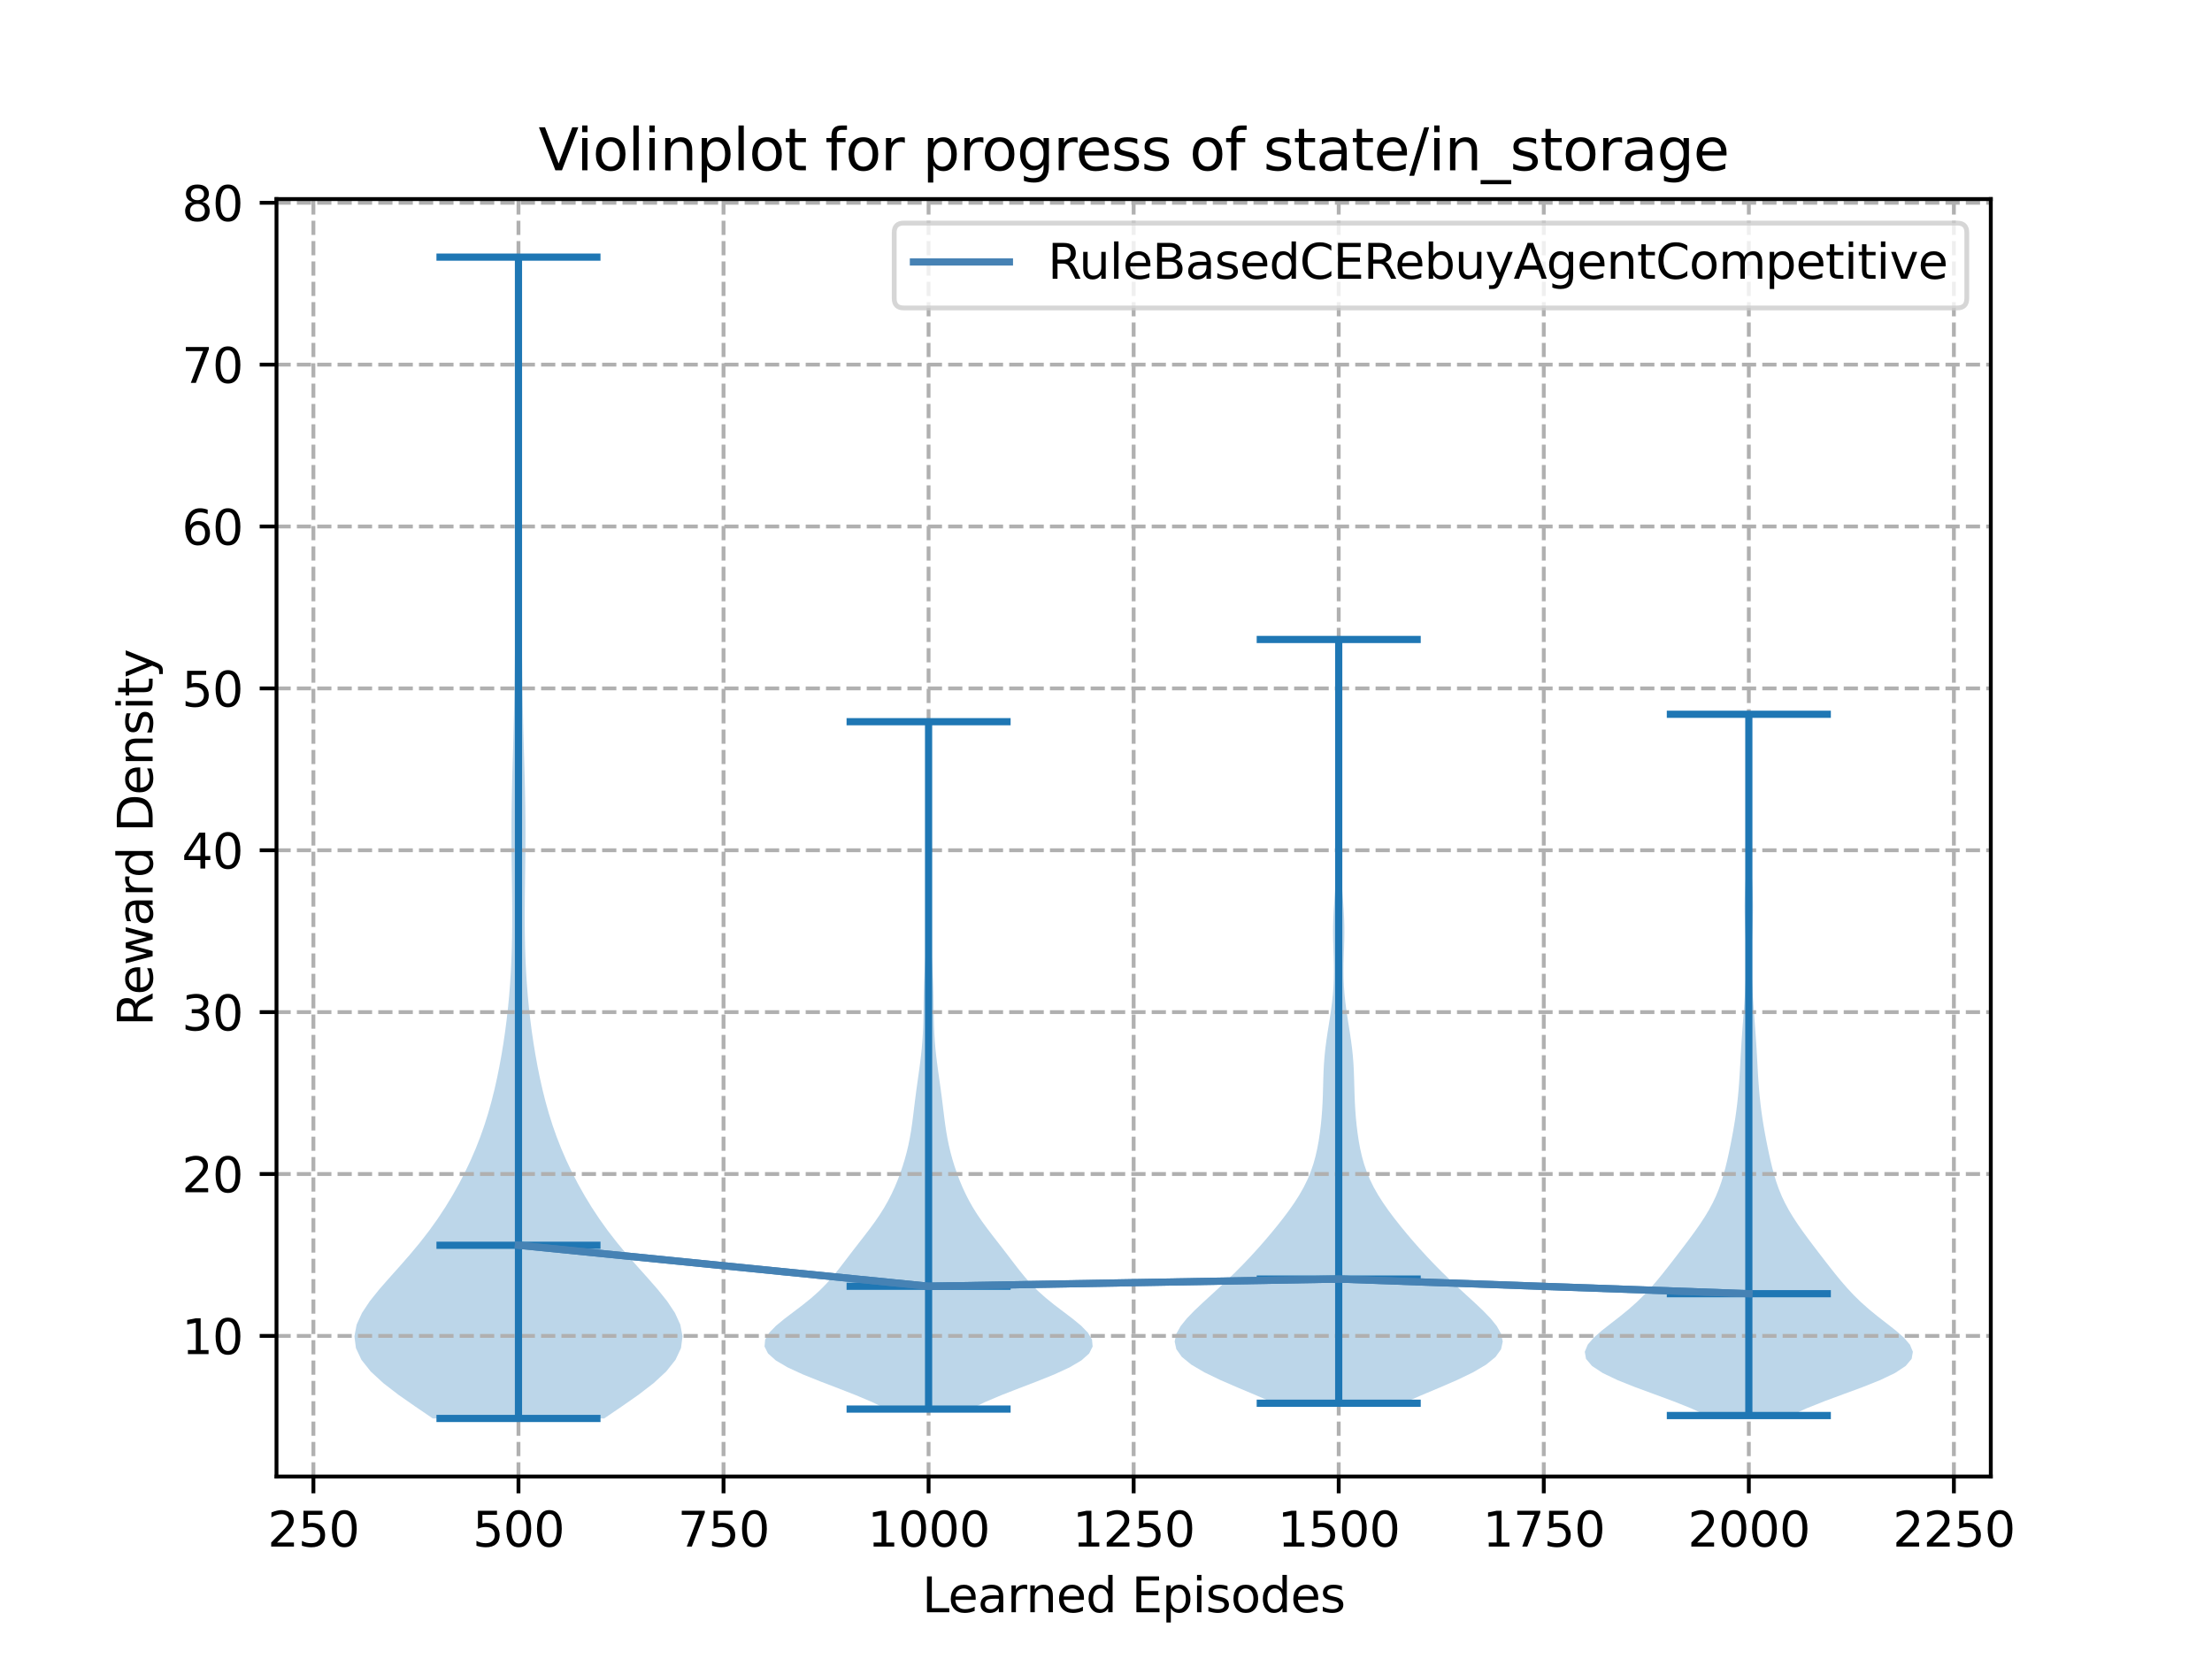 <?xml version="1.0" encoding="utf-8" standalone="no"?>
<!DOCTYPE svg PUBLIC "-//W3C//DTD SVG 1.1//EN"
  "http://www.w3.org/Graphics/SVG/1.1/DTD/svg11.dtd">
<svg xmlns:xlink="http://www.w3.org/1999/xlink" width="460.8pt" height="345.6pt" viewBox="0 0 460.8 345.6" xmlns="http://www.w3.org/2000/svg" version="1.1">
 <defs>
  <style type="text/css">*{stroke-linejoin: round; stroke-linecap: butt}</style>
 </defs>
 <g id="figure_1">
  <g id="patch_1">
   <path d="M 0 345.6 
L 460.8 345.6 
L 460.8 0 
L 0 0 
z
" style="fill: #ffffff"/>
  </g>
  <g id="axes_1">
   <g id="patch_2">
    <path d="M 57.6 307.584 
L 414.72 307.584 
L 414.72 41.472 
L 57.6 41.472 
z
" style="fill: #ffffff"/>
   </g>
   <g id="PolyCollection_1">
    <path d="M 125.857 295.488 
L 90.157 295.488 
L 86.564 293.044 
L 83.063 290.601 
L 79.882 288.157 
L 77.234 285.713 
L 75.288 283.27 
L 74.146 280.826 
L 73.833 278.383 
L 74.294 275.939 
L 75.414 273.495 
L 77.038 271.052 
L 78.999 268.608 
L 81.139 266.164 
L 83.325 263.721 
L 85.463 261.277 
L 87.493 258.833 
L 89.387 256.39 
L 91.137 253.946 
L 92.751 251.503 
L 94.239 249.059 
L 95.611 246.615 
L 96.874 244.172 
L 98.033 241.728 
L 99.091 239.284 
L 100.048 236.841 
L 100.908 234.397 
L 101.679 231.953 
L 102.367 229.51 
L 102.982 227.066 
L 103.533 224.623 
L 104.028 222.179 
L 104.474 219.735 
L 104.875 217.292 
L 105.232 214.848 
L 105.548 212.404 
L 105.822 209.961 
L 106.056 207.517 
L 106.251 205.073 
L 106.407 202.63 
L 106.527 200.186 
L 106.612 197.743 
L 106.667 195.299 
L 106.694 192.855 
L 106.699 190.412 
L 106.686 187.968 
L 106.66 185.524 
L 106.629 183.081 
L 106.597 180.637 
L 106.569 178.193 
L 106.551 175.75 
L 106.545 173.306 
L 106.554 170.863 
L 106.579 168.419 
L 106.619 165.975 
L 106.671 163.532 
L 106.734 161.088 
L 106.804 158.644 
L 106.875 156.201 
L 106.945 153.757 
L 107.01 151.313 
L 107.068 148.87 
L 107.118 146.426 
L 107.162 143.983 
L 107.2 141.539 
L 107.235 139.095 
L 107.268 136.652 
L 107.301 134.208 
L 107.333 131.764 
L 107.363 129.321 
L 107.389 126.877 
L 107.409 124.433 
L 107.42 121.99 
L 107.421 119.546 
L 107.413 117.103 
L 107.399 114.659 
L 107.38 112.215 
L 107.361 109.772 
L 107.345 107.328 
L 107.335 104.884 
L 107.331 102.441 
L 107.336 99.997 
L 107.348 97.553 
L 107.365 95.11 
L 107.388 92.666 
L 107.412 90.223 
L 107.437 87.779 
L 107.46 85.335 
L 107.478 82.892 
L 107.488 80.448 
L 107.488 78.004 
L 107.477 75.561 
L 107.455 73.117 
L 107.424 70.673 
L 107.387 68.23 
L 107.35 65.786 
L 107.319 63.343 
L 107.302 60.899 
L 107.301 58.455 
L 107.322 56.012 
L 107.362 53.568 
L 108.652 53.568 
L 108.652 53.568 
L 108.692 56.012 
L 108.712 58.455 
L 108.712 60.899 
L 108.694 63.343 
L 108.664 65.786 
L 108.627 68.23 
L 108.59 70.673 
L 108.559 73.117 
L 108.536 75.561 
L 108.525 78.004 
L 108.526 80.448 
L 108.536 82.892 
L 108.554 85.335 
L 108.576 87.779 
L 108.601 90.223 
L 108.626 92.666 
L 108.648 95.11 
L 108.666 97.553 
L 108.678 99.997 
L 108.682 102.441 
L 108.679 104.884 
L 108.669 107.328 
L 108.653 109.772 
L 108.634 112.215 
L 108.615 114.659 
L 108.6 117.103 
L 108.593 119.546 
L 108.594 121.99 
L 108.605 124.433 
L 108.624 126.877 
L 108.651 129.321 
L 108.681 131.764 
L 108.713 134.208 
L 108.746 136.652 
L 108.779 139.095 
L 108.814 141.539 
L 108.852 143.983 
L 108.895 146.426 
L 108.946 148.87 
L 109.004 151.313 
L 109.069 153.757 
L 109.139 156.201 
L 109.21 158.644 
L 109.279 161.088 
L 109.342 163.532 
L 109.395 165.975 
L 109.435 168.419 
L 109.46 170.863 
L 109.469 173.306 
L 109.463 175.75 
L 109.445 178.193 
L 109.417 180.637 
L 109.385 183.081 
L 109.353 185.524 
L 109.328 187.968 
L 109.315 190.412 
L 109.319 192.855 
L 109.347 195.299 
L 109.402 197.743 
L 109.487 200.186 
L 109.607 202.63 
L 109.763 205.073 
L 109.957 207.517 
L 110.191 209.961 
L 110.466 212.404 
L 110.782 214.848 
L 111.139 217.292 
L 111.54 219.735 
L 111.985 222.179 
L 112.481 224.623 
L 113.032 227.066 
L 113.647 229.51 
L 114.335 231.953 
L 115.105 234.397 
L 115.966 236.841 
L 116.923 239.284 
L 117.98 241.728 
L 119.14 244.172 
L 120.403 246.615 
L 121.775 249.059 
L 123.263 251.503 
L 124.876 253.946 
L 126.627 256.39 
L 128.521 258.833 
L 130.551 261.277 
L 132.689 263.721 
L 134.875 266.164 
L 137.015 268.608 
L 138.976 271.052 
L 140.6 273.495 
L 141.72 275.939 
L 142.181 278.383 
L 141.867 280.826 
L 140.726 283.27 
L 138.78 285.713 
L 136.132 288.157 
L 132.951 290.601 
L 129.45 293.044 
L 125.857 295.488 
z
" clip-path="url(#p79529fce8e)" style="fill: #1f77b4; fill-opacity: 0.3"/>
   </g>
   <g id="PolyCollection_2">
    <path d="M 202.2 293.532 
L 184.685 293.532 
L 181.706 292.086 
L 178.288 290.64 
L 174.583 289.193 
L 170.806 287.747 
L 167.216 286.301 
L 164.078 284.854 
L 161.619 283.408 
L 159.996 281.962 
L 159.268 280.516 
L 159.395 279.069 
L 160.252 277.623 
L 161.659 276.177 
L 163.412 274.73 
L 165.32 273.284 
L 167.224 271.838 
L 169.015 270.392 
L 170.637 268.945 
L 172.078 267.499 
L 173.365 266.053 
L 174.543 264.606 
L 175.663 263.16 
L 176.766 261.714 
L 177.876 260.267 
L 178.999 258.821 
L 180.123 257.375 
L 181.226 255.929 
L 182.283 254.482 
L 183.273 253.036 
L 184.181 251.59 
L 185.004 250.143 
L 185.745 248.697 
L 186.41 247.251 
L 187.011 245.805 
L 187.554 244.358 
L 188.047 242.912 
L 188.489 241.466 
L 188.883 240.019 
L 189.226 238.573 
L 189.521 237.127 
L 189.772 235.681 
L 189.988 234.234 
L 190.179 232.788 
L 190.357 231.342 
L 190.533 229.895 
L 190.715 228.449 
L 190.906 227.003 
L 191.106 225.557 
L 191.311 224.11 
L 191.512 222.664 
L 191.703 221.218 
L 191.876 219.771 
L 192.025 218.325 
L 192.146 216.879 
L 192.238 215.433 
L 192.303 213.986 
L 192.346 212.54 
L 192.373 211.094 
L 192.391 209.647 
L 192.411 208.201 
L 192.439 206.755 
L 192.48 205.308 
L 192.537 203.862 
L 192.611 202.416 
L 192.697 200.97 
L 192.79 199.523 
L 192.881 198.077 
L 192.964 196.631 
L 193.032 195.184 
L 193.079 193.738 
L 193.104 192.292 
L 193.106 190.846 
L 193.089 189.399 
L 193.057 187.953 
L 193.019 186.507 
L 192.98 185.06 
L 192.946 183.614 
L 192.922 182.168 
L 192.908 180.722 
L 192.906 179.275 
L 192.916 177.829 
L 192.936 176.383 
L 192.965 174.936 
L 193.003 173.49 
L 193.048 172.044 
L 193.097 170.598 
L 193.145 169.151 
L 193.189 167.705 
L 193.221 166.259 
L 193.24 164.812 
L 193.241 163.366 
L 193.225 161.92 
L 193.194 160.474 
L 193.153 159.027 
L 193.109 157.581 
L 193.07 156.135 
L 193.041 154.688 
L 193.028 153.242 
L 193.035 151.796 
L 193.06 150.349 
L 193.825 150.349 
L 193.825 150.349 
L 193.85 151.796 
L 193.856 153.242 
L 193.844 154.688 
L 193.815 156.135 
L 193.775 157.581 
L 193.731 159.027 
L 193.691 160.474 
L 193.66 161.92 
L 193.644 163.366 
L 193.645 164.812 
L 193.663 166.259 
L 193.696 167.705 
L 193.739 169.151 
L 193.788 170.598 
L 193.836 172.044 
L 193.881 173.49 
L 193.919 174.936 
L 193.949 176.383 
L 193.969 177.829 
L 193.978 179.275 
L 193.976 180.722 
L 193.963 182.168 
L 193.938 183.614 
L 193.905 185.06 
L 193.866 186.507 
L 193.827 187.953 
L 193.796 189.399 
L 193.779 190.846 
L 193.781 192.292 
L 193.805 193.738 
L 193.852 195.184 
L 193.92 196.631 
L 194.003 198.077 
L 194.095 199.523 
L 194.188 200.97 
L 194.274 202.416 
L 194.347 203.862 
L 194.405 205.308 
L 194.446 206.755 
L 194.474 208.201 
L 194.493 209.647 
L 194.512 211.094 
L 194.539 212.54 
L 194.581 213.986 
L 194.646 215.433 
L 194.738 216.879 
L 194.859 218.325 
L 195.008 219.771 
L 195.181 221.218 
L 195.372 222.664 
L 195.574 224.11 
L 195.778 225.557 
L 195.978 227.003 
L 196.17 228.449 
L 196.352 229.895 
L 196.528 231.342 
L 196.706 232.788 
L 196.897 234.234 
L 197.113 235.681 
L 197.364 237.127 
L 197.659 238.573 
L 198.002 240.019 
L 198.395 241.466 
L 198.838 242.912 
L 199.33 244.358 
L 199.874 245.805 
L 200.474 247.251 
L 201.14 248.697 
L 201.88 250.143 
L 202.703 251.59 
L 203.612 253.036 
L 204.602 254.482 
L 205.659 255.929 
L 206.761 257.375 
L 207.885 258.821 
L 209.008 260.267 
L 210.119 261.714 
L 211.222 263.16 
L 212.341 264.606 
L 213.52 266.053 
L 214.807 267.499 
L 216.248 268.945 
L 217.869 270.392 
L 219.66 271.838 
L 221.564 273.284 
L 223.472 274.73 
L 225.225 276.177 
L 226.632 277.623 
L 227.489 279.069 
L 227.616 280.516 
L 226.888 281.962 
L 225.265 283.408 
L 222.807 284.854 
L 219.668 286.301 
L 216.079 287.747 
L 212.302 289.193 
L 208.596 290.64 
L 205.179 292.086 
L 202.2 293.532 
z
" clip-path="url(#p79529fce8e)" style="fill: #1f77b4; fill-opacity: 0.3"/>
   </g>
   <g id="PolyCollection_3">
    <path d="M 292.302 292.318 
L 265.453 292.318 
L 261.777 290.711 
L 257.954 289.104 
L 254.241 287.497 
L 250.906 285.89 
L 248.174 284.283 
L 246.203 282.676 
L 245.055 281.069 
L 244.704 279.462 
L 245.049 277.855 
L 245.948 276.248 
L 247.247 274.64 
L 248.802 273.033 
L 250.499 271.426 
L 252.25 269.819 
L 253.999 268.212 
L 255.711 266.605 
L 257.367 264.998 
L 258.959 263.391 
L 260.486 261.784 
L 261.955 260.177 
L 263.37 258.57 
L 264.736 256.963 
L 266.056 255.356 
L 267.324 253.749 
L 268.527 252.142 
L 269.65 250.534 
L 270.675 248.927 
L 271.587 247.32 
L 272.376 245.713 
L 273.043 244.106 
L 273.594 242.499 
L 274.042 240.892 
L 274.406 239.285 
L 274.702 237.678 
L 274.944 236.071 
L 275.142 234.464 
L 275.301 232.857 
L 275.424 231.25 
L 275.514 229.643 
L 275.577 228.036 
L 275.623 226.429 
L 275.666 224.821 
L 275.722 223.214 
L 275.807 221.607 
L 275.931 220 
L 276.098 218.393 
L 276.305 216.786 
L 276.543 215.179 
L 276.797 213.572 
L 277.05 211.965 
L 277.287 210.358 
L 277.494 208.751 
L 277.662 207.144 
L 277.783 205.537 
L 277.855 203.93 
L 277.879 202.323 
L 277.863 200.716 
L 277.819 199.108 
L 277.765 197.501 
L 277.718 195.894 
L 277.696 194.287 
L 277.709 192.68 
L 277.761 191.073 
L 277.848 189.466 
L 277.958 187.859 
L 278.077 186.252 
L 278.188 184.645 
L 278.28 183.038 
L 278.346 181.431 
L 278.387 179.824 
L 278.407 178.217 
L 278.417 176.61 
L 278.424 175.002 
L 278.437 173.395 
L 278.46 171.788 
L 278.494 170.181 
L 278.536 168.574 
L 278.581 166.967 
L 278.623 165.36 
L 278.656 163.753 
L 278.677 162.146 
L 278.685 160.539 
L 278.679 158.932 
L 278.664 157.325 
L 278.641 155.718 
L 278.613 154.111 
L 278.583 152.504 
L 278.555 150.897 
L 278.531 149.289 
L 278.512 147.682 
L 278.502 146.075 
L 278.501 144.468 
L 278.509 142.861 
L 278.525 141.254 
L 278.546 139.647 
L 278.572 138.04 
L 278.6 136.433 
L 278.629 134.826 
L 278.658 133.219 
L 279.098 133.219 
L 279.098 133.219 
L 279.127 134.826 
L 279.156 136.433 
L 279.183 138.04 
L 279.209 139.647 
L 279.231 141.254 
L 279.247 142.861 
L 279.255 144.468 
L 279.253 146.075 
L 279.243 147.682 
L 279.225 149.289 
L 279.2 150.897 
L 279.172 152.504 
L 279.143 154.111 
L 279.115 155.718 
L 279.092 157.325 
L 279.076 158.932 
L 279.071 160.539 
L 279.079 162.146 
L 279.1 163.753 
L 279.133 165.36 
L 279.175 166.967 
L 279.219 168.574 
L 279.262 170.181 
L 279.296 171.788 
L 279.319 173.395 
L 279.332 175.002 
L 279.339 176.61 
L 279.348 178.217 
L 279.369 179.824 
L 279.41 181.431 
L 279.476 183.038 
L 279.568 184.645 
L 279.679 186.252 
L 279.797 187.859 
L 279.907 189.466 
L 279.994 191.073 
L 280.047 192.68 
L 280.06 194.287 
L 280.037 195.894 
L 279.991 197.501 
L 279.936 199.108 
L 279.893 200.716 
L 279.877 202.323 
L 279.901 203.93 
L 279.972 205.537 
L 280.093 207.144 
L 280.261 208.751 
L 280.468 210.358 
L 280.706 211.965 
L 280.959 213.572 
L 281.212 215.179 
L 281.45 216.786 
L 281.658 218.393 
L 281.825 220 
L 281.949 221.607 
L 282.033 223.214 
L 282.089 224.821 
L 282.132 226.429 
L 282.179 228.036 
L 282.242 229.643 
L 282.332 231.25 
L 282.455 232.857 
L 282.614 234.464 
L 282.811 236.071 
L 283.053 237.678 
L 283.349 239.285 
L 283.713 240.892 
L 284.162 242.499 
L 284.713 244.106 
L 285.379 245.713 
L 286.169 247.32 
L 287.081 248.927 
L 288.105 250.534 
L 289.228 252.142 
L 290.432 253.749 
L 291.699 255.356 
L 293.019 256.963 
L 294.386 258.57 
L 295.801 260.177 
L 297.269 261.784 
L 298.797 263.391 
L 300.389 264.998 
L 302.044 266.605 
L 303.756 268.212 
L 305.505 269.819 
L 307.257 271.426 
L 308.953 273.033 
L 310.509 274.64 
L 311.808 276.248 
L 312.707 277.855 
L 313.052 279.462 
L 312.7 281.069 
L 311.552 282.676 
L 309.581 284.283 
L 306.85 285.89 
L 303.514 287.497 
L 299.802 289.104 
L 295.978 290.711 
L 292.302 292.318 
z
" clip-path="url(#p79529fce8e)" style="fill: #1f77b4; fill-opacity: 0.3"/>
   </g>
   <g id="PolyCollection_4">
    <path d="M 373.077 294.881 
L 355.549 294.881 
L 352.345 293.405 
L 348.652 291.93 
L 344.664 290.454 
L 340.658 288.979 
L 336.957 287.503 
L 333.869 286.028 
L 331.639 284.552 
L 330.396 283.076 
L 330.139 281.601 
L 330.746 280.125 
L 332.012 278.65 
L 333.697 277.174 
L 335.577 275.698 
L 337.476 274.223 
L 339.283 272.747 
L 340.945 271.272 
L 342.455 269.796 
L 343.834 268.321 
L 345.112 266.845 
L 346.322 265.369 
L 347.491 263.894 
L 348.637 262.418 
L 349.771 260.943 
L 350.896 259.467 
L 352.004 257.991 
L 353.084 256.516 
L 354.118 255.04 
L 355.088 253.565 
L 355.977 252.089 
L 356.774 250.614 
L 357.474 249.138 
L 358.079 247.662 
L 358.598 246.187 
L 359.047 244.711 
L 359.442 243.236 
L 359.797 241.76 
L 360.125 240.284 
L 360.434 238.809 
L 360.726 237.333 
L 361.002 235.858 
L 361.258 234.382 
L 361.492 232.907 
L 361.701 231.431 
L 361.885 229.955 
L 362.044 228.48 
L 362.178 227.004 
L 362.291 225.529 
L 362.388 224.053 
L 362.473 222.577 
L 362.553 221.102 
L 362.635 219.626 
L 362.722 218.151 
L 362.817 216.675 
L 362.92 215.2 
L 363.028 213.724 
L 363.139 212.248 
L 363.248 210.773 
L 363.355 209.297 
L 363.455 207.822 
L 363.547 206.346 
L 363.628 204.87 
L 363.694 203.395 
L 363.739 201.919 
L 363.761 200.444 
L 363.756 198.968 
L 363.726 197.493 
L 363.675 196.017 
L 363.611 194.541 
L 363.544 193.066 
L 363.487 191.59 
L 363.45 190.115 
L 363.44 188.639 
L 363.461 187.163 
L 363.513 185.688 
L 363.591 184.212 
L 363.687 182.737 
L 363.792 181.261 
L 363.895 179.786 
L 363.988 178.31 
L 364.064 176.834 
L 364.12 175.359 
L 364.156 173.883 
L 364.172 172.408 
L 364.172 170.932 
L 364.161 169.456 
L 364.143 167.981 
L 364.122 166.505 
L 364.101 165.03 
L 364.083 163.554 
L 364.069 162.079 
L 364.058 160.603 
L 364.052 159.127 
L 364.048 157.652 
L 364.047 156.176 
L 364.05 154.701 
L 364.056 153.225 
L 364.067 151.749 
L 364.082 150.274 
L 364.102 148.798 
L 364.524 148.798 
L 364.524 148.798 
L 364.544 150.274 
L 364.559 151.749 
L 364.57 153.225 
L 364.576 154.701 
L 364.579 156.176 
L 364.578 157.652 
L 364.575 159.127 
L 364.568 160.603 
L 364.557 162.079 
L 364.543 163.554 
L 364.525 165.03 
L 364.504 166.505 
L 364.483 167.981 
L 364.465 169.456 
L 364.454 170.932 
L 364.454 172.408 
L 364.47 173.883 
L 364.506 175.359 
L 364.562 176.834 
L 364.638 178.31 
L 364.731 179.786 
L 364.834 181.261 
L 364.939 182.737 
L 365.035 184.212 
L 365.113 185.688 
L 365.165 187.163 
L 365.187 188.639 
L 365.177 190.115 
L 365.139 191.59 
L 365.082 193.066 
L 365.015 194.541 
L 364.951 196.017 
L 364.9 197.493 
L 364.87 198.968 
L 364.865 200.444 
L 364.887 201.919 
L 364.933 203.395 
L 364.998 204.87 
L 365.079 206.346 
L 365.171 207.822 
L 365.272 209.297 
L 365.378 210.773 
L 365.488 212.248 
L 365.598 213.724 
L 365.707 215.2 
L 365.809 216.675 
L 365.904 218.151 
L 365.991 219.626 
L 366.073 221.102 
L 366.153 222.577 
L 366.238 224.053 
L 366.335 225.529 
L 366.448 227.004 
L 366.583 228.48 
L 366.741 229.955 
L 366.925 231.431 
L 367.134 232.907 
L 367.368 234.382 
L 367.625 235.858 
L 367.9 237.333 
L 368.192 238.809 
L 368.501 240.284 
L 368.829 241.76 
L 369.184 243.236 
L 369.579 244.711 
L 370.028 246.187 
L 370.548 247.662 
L 371.153 249.138 
L 371.852 250.614 
L 372.649 252.089 
L 373.538 253.565 
L 374.508 255.04 
L 375.543 256.516 
L 376.622 257.991 
L 377.731 259.467 
L 378.855 260.943 
L 379.989 262.418 
L 381.136 263.894 
L 382.304 265.369 
L 383.514 266.845 
L 384.793 268.321 
L 386.171 269.796 
L 387.681 271.272 
L 389.343 272.747 
L 391.15 274.223 
L 393.049 275.698 
L 394.93 277.174 
L 396.615 278.65 
L 397.88 280.125 
L 398.487 281.601 
L 398.23 283.076 
L 396.987 284.552 
L 394.757 286.028 
L 391.67 287.503 
L 387.968 288.979 
L 383.962 290.454 
L 379.974 291.93 
L 376.281 293.405 
L 373.077 294.881 
z
" clip-path="url(#p79529fce8e)" style="fill: #1f77b4; fill-opacity: 0.3"/>
   </g>
   <g id="matplotlib.axis_1">
    <g id="xtick_1">
     <g id="line2d_1">
      <path d="M 65.289 307.584 
L 65.289 41.472 
" clip-path="url(#p79529fce8e)" style="fill: none; stroke-dasharray: 2.96,1.28; stroke-dashoffset: 0; stroke: #b0b0b0; stroke-width: 0.8"/>
     </g>
     <g id="line2d_2">
      <defs>
       <path id="mfe248d3710" d="M 0 0 
L 0 3.5 
" style="stroke: #000000; stroke-width: 0.8"/>
      </defs>
      <g>
       <use xlink:href="#mfe248d3710" x="65.289" y="307.584" style="stroke: #000000; stroke-width: 0.8"/>
      </g>
     </g>
     <g id="text_1">
      <!-- 250 -->
      <g transform="translate(55.745 322.182)scale(0.1 -0.1)">
       <defs>
        <path id="DejaVuSans-32" d="M 1228 531 
L 3431 531 
L 3431 0 
L 469 0 
L 469 531 
Q 828 903 1448 1529 
Q 2069 2156 2228 2338 
Q 2531 2678 2651 2914 
Q 2772 3150 2772 3378 
Q 2772 3750 2511 3984 
Q 2250 4219 1831 4219 
Q 1534 4219 1204 4116 
Q 875 4013 500 3803 
L 500 4441 
Q 881 4594 1212 4672 
Q 1544 4750 1819 4750 
Q 2544 4750 2975 4387 
Q 3406 4025 3406 3419 
Q 3406 3131 3298 2873 
Q 3191 2616 2906 2266 
Q 2828 2175 2409 1742 
Q 1991 1309 1228 531 
z
" transform="scale(0.016)"/>
        <path id="DejaVuSans-35" d="M 691 4666 
L 3169 4666 
L 3169 4134 
L 1269 4134 
L 1269 2991 
Q 1406 3038 1543 3061 
Q 1681 3084 1819 3084 
Q 2600 3084 3056 2656 
Q 3513 2228 3513 1497 
Q 3513 744 3044 326 
Q 2575 -91 1722 -91 
Q 1428 -91 1123 -41 
Q 819 9 494 109 
L 494 744 
Q 775 591 1075 516 
Q 1375 441 1709 441 
Q 2250 441 2565 725 
Q 2881 1009 2881 1497 
Q 2881 1984 2565 2268 
Q 2250 2553 1709 2553 
Q 1456 2553 1204 2497 
Q 953 2441 691 2322 
L 691 4666 
z
" transform="scale(0.016)"/>
        <path id="DejaVuSans-30" d="M 2034 4250 
Q 1547 4250 1301 3770 
Q 1056 3291 1056 2328 
Q 1056 1369 1301 889 
Q 1547 409 2034 409 
Q 2525 409 2770 889 
Q 3016 1369 3016 2328 
Q 3016 3291 2770 3770 
Q 2525 4250 2034 4250 
z
M 2034 4750 
Q 2819 4750 3233 4129 
Q 3647 3509 3647 2328 
Q 3647 1150 3233 529 
Q 2819 -91 2034 -91 
Q 1250 -91 836 529 
Q 422 1150 422 2328 
Q 422 3509 836 4129 
Q 1250 4750 2034 4750 
z
" transform="scale(0.016)"/>
       </defs>
       <use xlink:href="#DejaVuSans-32"/>
       <use xlink:href="#DejaVuSans-35" x="63.623"/>
       <use xlink:href="#DejaVuSans-30" x="127.246"/>
      </g>
     </g>
    </g>
    <g id="xtick_2">
     <g id="line2d_3">
      <path d="M 108.007 307.584 
L 108.007 41.472 
" clip-path="url(#p79529fce8e)" style="fill: none; stroke-dasharray: 2.96,1.28; stroke-dashoffset: 0; stroke: #b0b0b0; stroke-width: 0.8"/>
     </g>
     <g id="line2d_4">
      <g>
       <use xlink:href="#mfe248d3710" x="108.007" y="307.584" style="stroke: #000000; stroke-width: 0.8"/>
      </g>
     </g>
     <g id="text_2">
      <!-- 500 -->
      <g transform="translate(98.463 322.182)scale(0.1 -0.1)">
       <use xlink:href="#DejaVuSans-35"/>
       <use xlink:href="#DejaVuSans-30" x="63.623"/>
       <use xlink:href="#DejaVuSans-30" x="127.246"/>
      </g>
     </g>
    </g>
    <g id="xtick_3">
     <g id="line2d_5">
      <path d="M 150.725 307.584 
L 150.725 41.472 
" clip-path="url(#p79529fce8e)" style="fill: none; stroke-dasharray: 2.96,1.28; stroke-dashoffset: 0; stroke: #b0b0b0; stroke-width: 0.8"/>
     </g>
     <g id="line2d_6">
      <g>
       <use xlink:href="#mfe248d3710" x="150.725" y="307.584" style="stroke: #000000; stroke-width: 0.8"/>
      </g>
     </g>
     <g id="text_3">
      <!-- 750 -->
      <g transform="translate(141.181 322.182)scale(0.1 -0.1)">
       <defs>
        <path id="DejaVuSans-37" d="M 525 4666 
L 3525 4666 
L 3525 4397 
L 1831 0 
L 1172 0 
L 2766 4134 
L 525 4134 
L 525 4666 
z
" transform="scale(0.016)"/>
       </defs>
       <use xlink:href="#DejaVuSans-37"/>
       <use xlink:href="#DejaVuSans-35" x="63.623"/>
       <use xlink:href="#DejaVuSans-30" x="127.246"/>
      </g>
     </g>
    </g>
    <g id="xtick_4">
     <g id="line2d_7">
      <path d="M 193.442 307.584 
L 193.442 41.472 
" clip-path="url(#p79529fce8e)" style="fill: none; stroke-dasharray: 2.96,1.28; stroke-dashoffset: 0; stroke: #b0b0b0; stroke-width: 0.8"/>
     </g>
     <g id="line2d_8">
      <g>
       <use xlink:href="#mfe248d3710" x="193.442" y="307.584" style="stroke: #000000; stroke-width: 0.8"/>
      </g>
     </g>
     <g id="text_4">
      <!-- 1000 -->
      <g transform="translate(180.717 322.182)scale(0.1 -0.1)">
       <defs>
        <path id="DejaVuSans-31" d="M 794 531 
L 1825 531 
L 1825 4091 
L 703 3866 
L 703 4441 
L 1819 4666 
L 2450 4666 
L 2450 531 
L 3481 531 
L 3481 0 
L 794 0 
L 794 531 
z
" transform="scale(0.016)"/>
       </defs>
       <use xlink:href="#DejaVuSans-31"/>
       <use xlink:href="#DejaVuSans-30" x="63.623"/>
       <use xlink:href="#DejaVuSans-30" x="127.246"/>
       <use xlink:href="#DejaVuSans-30" x="190.869"/>
      </g>
     </g>
    </g>
    <g id="xtick_5">
     <g id="line2d_9">
      <path d="M 236.16 307.584 
L 236.16 41.472 
" clip-path="url(#p79529fce8e)" style="fill: none; stroke-dasharray: 2.96,1.28; stroke-dashoffset: 0; stroke: #b0b0b0; stroke-width: 0.8"/>
     </g>
     <g id="line2d_10">
      <g>
       <use xlink:href="#mfe248d3710" x="236.16" y="307.584" style="stroke: #000000; stroke-width: 0.8"/>
      </g>
     </g>
     <g id="text_5">
      <!-- 1250 -->
      <g transform="translate(223.435 322.182)scale(0.1 -0.1)">
       <use xlink:href="#DejaVuSans-31"/>
       <use xlink:href="#DejaVuSans-32" x="63.623"/>
       <use xlink:href="#DejaVuSans-35" x="127.246"/>
       <use xlink:href="#DejaVuSans-30" x="190.869"/>
      </g>
     </g>
    </g>
    <g id="xtick_6">
     <g id="line2d_11">
      <path d="M 278.878 307.584 
L 278.878 41.472 
" clip-path="url(#p79529fce8e)" style="fill: none; stroke-dasharray: 2.96,1.28; stroke-dashoffset: 0; stroke: #b0b0b0; stroke-width: 0.8"/>
     </g>
     <g id="line2d_12">
      <g>
       <use xlink:href="#mfe248d3710" x="278.878" y="307.584" style="stroke: #000000; stroke-width: 0.8"/>
      </g>
     </g>
     <g id="text_6">
      <!-- 1500 -->
      <g transform="translate(266.153 322.182)scale(0.1 -0.1)">
       <use xlink:href="#DejaVuSans-31"/>
       <use xlink:href="#DejaVuSans-35" x="63.623"/>
       <use xlink:href="#DejaVuSans-30" x="127.246"/>
       <use xlink:href="#DejaVuSans-30" x="190.869"/>
      </g>
     </g>
    </g>
    <g id="xtick_7">
     <g id="line2d_13">
      <path d="M 321.595 307.584 
L 321.595 41.472 
" clip-path="url(#p79529fce8e)" style="fill: none; stroke-dasharray: 2.96,1.28; stroke-dashoffset: 0; stroke: #b0b0b0; stroke-width: 0.8"/>
     </g>
     <g id="line2d_14">
      <g>
       <use xlink:href="#mfe248d3710" x="321.595" y="307.584" style="stroke: #000000; stroke-width: 0.8"/>
      </g>
     </g>
     <g id="text_7">
      <!-- 1750 -->
      <g transform="translate(308.87 322.182)scale(0.1 -0.1)">
       <use xlink:href="#DejaVuSans-31"/>
       <use xlink:href="#DejaVuSans-37" x="63.623"/>
       <use xlink:href="#DejaVuSans-35" x="127.246"/>
       <use xlink:href="#DejaVuSans-30" x="190.869"/>
      </g>
     </g>
    </g>
    <g id="xtick_8">
     <g id="line2d_15">
      <path d="M 364.313 307.584 
L 364.313 41.472 
" clip-path="url(#p79529fce8e)" style="fill: none; stroke-dasharray: 2.96,1.28; stroke-dashoffset: 0; stroke: #b0b0b0; stroke-width: 0.8"/>
     </g>
     <g id="line2d_16">
      <g>
       <use xlink:href="#mfe248d3710" x="364.313" y="307.584" style="stroke: #000000; stroke-width: 0.8"/>
      </g>
     </g>
     <g id="text_8">
      <!-- 2000 -->
      <g transform="translate(351.588 322.182)scale(0.1 -0.1)">
       <use xlink:href="#DejaVuSans-32"/>
       <use xlink:href="#DejaVuSans-30" x="63.623"/>
       <use xlink:href="#DejaVuSans-30" x="127.246"/>
       <use xlink:href="#DejaVuSans-30" x="190.869"/>
      </g>
     </g>
    </g>
    <g id="xtick_9">
     <g id="line2d_17">
      <path d="M 407.031 307.584 
L 407.031 41.472 
" clip-path="url(#p79529fce8e)" style="fill: none; stroke-dasharray: 2.96,1.28; stroke-dashoffset: 0; stroke: #b0b0b0; stroke-width: 0.8"/>
     </g>
     <g id="line2d_18">
      <g>
       <use xlink:href="#mfe248d3710" x="407.031" y="307.584" style="stroke: #000000; stroke-width: 0.8"/>
      </g>
     </g>
     <g id="text_9">
      <!-- 2250 -->
      <g transform="translate(394.306 322.182)scale(0.1 -0.1)">
       <use xlink:href="#DejaVuSans-32"/>
       <use xlink:href="#DejaVuSans-32" x="63.623"/>
       <use xlink:href="#DejaVuSans-35" x="127.246"/>
       <use xlink:href="#DejaVuSans-30" x="190.869"/>
      </g>
     </g>
    </g>
    <g id="text_10">
     <!-- Learned Episodes -->
     <g transform="translate(192.102 335.861)scale(0.1 -0.1)">
      <defs>
       <path id="DejaVuSans-4c" d="M 628 4666 
L 1259 4666 
L 1259 531 
L 3531 531 
L 3531 0 
L 628 0 
L 628 4666 
z
" transform="scale(0.016)"/>
       <path id="DejaVuSans-65" d="M 3597 1894 
L 3597 1613 
L 953 1613 
Q 991 1019 1311 708 
Q 1631 397 2203 397 
Q 2534 397 2845 478 
Q 3156 559 3463 722 
L 3463 178 
Q 3153 47 2828 -22 
Q 2503 -91 2169 -91 
Q 1331 -91 842 396 
Q 353 884 353 1716 
Q 353 2575 817 3079 
Q 1281 3584 2069 3584 
Q 2775 3584 3186 3129 
Q 3597 2675 3597 1894 
z
M 3022 2063 
Q 3016 2534 2758 2815 
Q 2500 3097 2075 3097 
Q 1594 3097 1305 2825 
Q 1016 2553 972 2059 
L 3022 2063 
z
" transform="scale(0.016)"/>
       <path id="DejaVuSans-61" d="M 2194 1759 
Q 1497 1759 1228 1600 
Q 959 1441 959 1056 
Q 959 750 1161 570 
Q 1363 391 1709 391 
Q 2188 391 2477 730 
Q 2766 1069 2766 1631 
L 2766 1759 
L 2194 1759 
z
M 3341 1997 
L 3341 0 
L 2766 0 
L 2766 531 
Q 2569 213 2275 61 
Q 1981 -91 1556 -91 
Q 1019 -91 701 211 
Q 384 513 384 1019 
Q 384 1609 779 1909 
Q 1175 2209 1959 2209 
L 2766 2209 
L 2766 2266 
Q 2766 2663 2505 2880 
Q 2244 3097 1772 3097 
Q 1472 3097 1187 3025 
Q 903 2953 641 2809 
L 641 3341 
Q 956 3463 1253 3523 
Q 1550 3584 1831 3584 
Q 2591 3584 2966 3190 
Q 3341 2797 3341 1997 
z
" transform="scale(0.016)"/>
       <path id="DejaVuSans-72" d="M 2631 2963 
Q 2534 3019 2420 3045 
Q 2306 3072 2169 3072 
Q 1681 3072 1420 2755 
Q 1159 2438 1159 1844 
L 1159 0 
L 581 0 
L 581 3500 
L 1159 3500 
L 1159 2956 
Q 1341 3275 1631 3429 
Q 1922 3584 2338 3584 
Q 2397 3584 2469 3576 
Q 2541 3569 2628 3553 
L 2631 2963 
z
" transform="scale(0.016)"/>
       <path id="DejaVuSans-6e" d="M 3513 2113 
L 3513 0 
L 2938 0 
L 2938 2094 
Q 2938 2591 2744 2837 
Q 2550 3084 2163 3084 
Q 1697 3084 1428 2787 
Q 1159 2491 1159 1978 
L 1159 0 
L 581 0 
L 581 3500 
L 1159 3500 
L 1159 2956 
Q 1366 3272 1645 3428 
Q 1925 3584 2291 3584 
Q 2894 3584 3203 3211 
Q 3513 2838 3513 2113 
z
" transform="scale(0.016)"/>
       <path id="DejaVuSans-64" d="M 2906 2969 
L 2906 4863 
L 3481 4863 
L 3481 0 
L 2906 0 
L 2906 525 
Q 2725 213 2448 61 
Q 2172 -91 1784 -91 
Q 1150 -91 751 415 
Q 353 922 353 1747 
Q 353 2572 751 3078 
Q 1150 3584 1784 3584 
Q 2172 3584 2448 3432 
Q 2725 3281 2906 2969 
z
M 947 1747 
Q 947 1113 1208 752 
Q 1469 391 1925 391 
Q 2381 391 2643 752 
Q 2906 1113 2906 1747 
Q 2906 2381 2643 2742 
Q 2381 3103 1925 3103 
Q 1469 3103 1208 2742 
Q 947 2381 947 1747 
z
" transform="scale(0.016)"/>
       <path id="DejaVuSans-20" transform="scale(0.016)"/>
       <path id="DejaVuSans-45" d="M 628 4666 
L 3578 4666 
L 3578 4134 
L 1259 4134 
L 1259 2753 
L 3481 2753 
L 3481 2222 
L 1259 2222 
L 1259 531 
L 3634 531 
L 3634 0 
L 628 0 
L 628 4666 
z
" transform="scale(0.016)"/>
       <path id="DejaVuSans-70" d="M 1159 525 
L 1159 -1331 
L 581 -1331 
L 581 3500 
L 1159 3500 
L 1159 2969 
Q 1341 3281 1617 3432 
Q 1894 3584 2278 3584 
Q 2916 3584 3314 3078 
Q 3713 2572 3713 1747 
Q 3713 922 3314 415 
Q 2916 -91 2278 -91 
Q 1894 -91 1617 61 
Q 1341 213 1159 525 
z
M 3116 1747 
Q 3116 2381 2855 2742 
Q 2594 3103 2138 3103 
Q 1681 3103 1420 2742 
Q 1159 2381 1159 1747 
Q 1159 1113 1420 752 
Q 1681 391 2138 391 
Q 2594 391 2855 752 
Q 3116 1113 3116 1747 
z
" transform="scale(0.016)"/>
       <path id="DejaVuSans-69" d="M 603 3500 
L 1178 3500 
L 1178 0 
L 603 0 
L 603 3500 
z
M 603 4863 
L 1178 4863 
L 1178 4134 
L 603 4134 
L 603 4863 
z
" transform="scale(0.016)"/>
       <path id="DejaVuSans-73" d="M 2834 3397 
L 2834 2853 
Q 2591 2978 2328 3040 
Q 2066 3103 1784 3103 
Q 1356 3103 1142 2972 
Q 928 2841 928 2578 
Q 928 2378 1081 2264 
Q 1234 2150 1697 2047 
L 1894 2003 
Q 2506 1872 2764 1633 
Q 3022 1394 3022 966 
Q 3022 478 2636 193 
Q 2250 -91 1575 -91 
Q 1294 -91 989 -36 
Q 684 19 347 128 
L 347 722 
Q 666 556 975 473 
Q 1284 391 1588 391 
Q 1994 391 2212 530 
Q 2431 669 2431 922 
Q 2431 1156 2273 1281 
Q 2116 1406 1581 1522 
L 1381 1569 
Q 847 1681 609 1914 
Q 372 2147 372 2553 
Q 372 3047 722 3315 
Q 1072 3584 1716 3584 
Q 2034 3584 2315 3537 
Q 2597 3491 2834 3397 
z
" transform="scale(0.016)"/>
       <path id="DejaVuSans-6f" d="M 1959 3097 
Q 1497 3097 1228 2736 
Q 959 2375 959 1747 
Q 959 1119 1226 758 
Q 1494 397 1959 397 
Q 2419 397 2687 759 
Q 2956 1122 2956 1747 
Q 2956 2369 2687 2733 
Q 2419 3097 1959 3097 
z
M 1959 3584 
Q 2709 3584 3137 3096 
Q 3566 2609 3566 1747 
Q 3566 888 3137 398 
Q 2709 -91 1959 -91 
Q 1206 -91 779 398 
Q 353 888 353 1747 
Q 353 2609 779 3096 
Q 1206 3584 1959 3584 
z
" transform="scale(0.016)"/>
      </defs>
      <use xlink:href="#DejaVuSans-4c"/>
      <use xlink:href="#DejaVuSans-65" x="53.963"/>
      <use xlink:href="#DejaVuSans-61" x="115.486"/>
      <use xlink:href="#DejaVuSans-72" x="176.766"/>
      <use xlink:href="#DejaVuSans-6e" x="216.129"/>
      <use xlink:href="#DejaVuSans-65" x="279.508"/>
      <use xlink:href="#DejaVuSans-64" x="341.031"/>
      <use xlink:href="#DejaVuSans-20" x="404.508"/>
      <use xlink:href="#DejaVuSans-45" x="436.295"/>
      <use xlink:href="#DejaVuSans-70" x="499.479"/>
      <use xlink:href="#DejaVuSans-69" x="562.955"/>
      <use xlink:href="#DejaVuSans-73" x="590.738"/>
      <use xlink:href="#DejaVuSans-6f" x="642.838"/>
      <use xlink:href="#DejaVuSans-64" x="704.02"/>
      <use xlink:href="#DejaVuSans-65" x="767.496"/>
      <use xlink:href="#DejaVuSans-73" x="829.02"/>
     </g>
    </g>
   </g>
   <g id="matplotlib.axis_2">
    <g id="ytick_1">
     <g id="line2d_19">
      <path d="M 57.6 278.29 
L 414.72 278.29 
" clip-path="url(#p79529fce8e)" style="fill: none; stroke-dasharray: 2.96,1.28; stroke-dashoffset: 0; stroke: #b0b0b0; stroke-width: 0.8"/>
     </g>
     <g id="line2d_20">
      <defs>
       <path id="mc09d29c286" d="M 0 0 
L -3.5 0 
" style="stroke: #000000; stroke-width: 0.8"/>
      </defs>
      <g>
       <use xlink:href="#mc09d29c286" x="57.6" y="278.29" style="stroke: #000000; stroke-width: 0.8"/>
      </g>
     </g>
     <g id="text_11">
      <!-- 10 -->
      <g transform="translate(37.875 282.089)scale(0.1 -0.1)">
       <use xlink:href="#DejaVuSans-31"/>
       <use xlink:href="#DejaVuSans-30" x="63.623"/>
      </g>
     </g>
    </g>
    <g id="ytick_2">
     <g id="line2d_21">
      <path d="M 57.6 244.568 
L 414.72 244.568 
" clip-path="url(#p79529fce8e)" style="fill: none; stroke-dasharray: 2.96,1.28; stroke-dashoffset: 0; stroke: #b0b0b0; stroke-width: 0.8"/>
     </g>
     <g id="line2d_22">
      <g>
       <use xlink:href="#mc09d29c286" x="57.6" y="244.568" style="stroke: #000000; stroke-width: 0.8"/>
      </g>
     </g>
     <g id="text_12">
      <!-- 20 -->
      <g transform="translate(37.875 248.367)scale(0.1 -0.1)">
       <use xlink:href="#DejaVuSans-32"/>
       <use xlink:href="#DejaVuSans-30" x="63.623"/>
      </g>
     </g>
    </g>
    <g id="ytick_3">
     <g id="line2d_23">
      <path d="M 57.6 210.846 
L 414.72 210.846 
" clip-path="url(#p79529fce8e)" style="fill: none; stroke-dasharray: 2.96,1.28; stroke-dashoffset: 0; stroke: #b0b0b0; stroke-width: 0.8"/>
     </g>
     <g id="line2d_24">
      <g>
       <use xlink:href="#mc09d29c286" x="57.6" y="210.846" style="stroke: #000000; stroke-width: 0.8"/>
      </g>
     </g>
     <g id="text_13">
      <!-- 30 -->
      <g transform="translate(37.875 214.646)scale(0.1 -0.1)">
       <defs>
        <path id="DejaVuSans-33" d="M 2597 2516 
Q 3050 2419 3304 2112 
Q 3559 1806 3559 1356 
Q 3559 666 3084 287 
Q 2609 -91 1734 -91 
Q 1441 -91 1130 -33 
Q 819 25 488 141 
L 488 750 
Q 750 597 1062 519 
Q 1375 441 1716 441 
Q 2309 441 2620 675 
Q 2931 909 2931 1356 
Q 2931 1769 2642 2001 
Q 2353 2234 1838 2234 
L 1294 2234 
L 1294 2753 
L 1863 2753 
Q 2328 2753 2575 2939 
Q 2822 3125 2822 3475 
Q 2822 3834 2567 4026 
Q 2313 4219 1838 4219 
Q 1578 4219 1281 4162 
Q 984 4106 628 3988 
L 628 4550 
Q 988 4650 1302 4700 
Q 1616 4750 1894 4750 
Q 2613 4750 3031 4423 
Q 3450 4097 3450 3541 
Q 3450 3153 3228 2886 
Q 3006 2619 2597 2516 
z
" transform="scale(0.016)"/>
       </defs>
       <use xlink:href="#DejaVuSans-33"/>
       <use xlink:href="#DejaVuSans-30" x="63.623"/>
      </g>
     </g>
    </g>
    <g id="ytick_4">
     <g id="line2d_25">
      <path d="M 57.6 177.125 
L 414.72 177.125 
" clip-path="url(#p79529fce8e)" style="fill: none; stroke-dasharray: 2.96,1.28; stroke-dashoffset: 0; stroke: #b0b0b0; stroke-width: 0.8"/>
     </g>
     <g id="line2d_26">
      <g>
       <use xlink:href="#mc09d29c286" x="57.6" y="177.125" style="stroke: #000000; stroke-width: 0.8"/>
      </g>
     </g>
     <g id="text_14">
      <!-- 40 -->
      <g transform="translate(37.875 180.924)scale(0.1 -0.1)">
       <defs>
        <path id="DejaVuSans-34" d="M 2419 4116 
L 825 1625 
L 2419 1625 
L 2419 4116 
z
M 2253 4666 
L 3047 4666 
L 3047 1625 
L 3713 1625 
L 3713 1100 
L 3047 1100 
L 3047 0 
L 2419 0 
L 2419 1100 
L 313 1100 
L 313 1709 
L 2253 4666 
z
" transform="scale(0.016)"/>
       </defs>
       <use xlink:href="#DejaVuSans-34"/>
       <use xlink:href="#DejaVuSans-30" x="63.623"/>
      </g>
     </g>
    </g>
    <g id="ytick_5">
     <g id="line2d_27">
      <path d="M 57.6 143.403 
L 414.72 143.403 
" clip-path="url(#p79529fce8e)" style="fill: none; stroke-dasharray: 2.96,1.28; stroke-dashoffset: 0; stroke: #b0b0b0; stroke-width: 0.8"/>
     </g>
     <g id="line2d_28">
      <g>
       <use xlink:href="#mc09d29c286" x="57.6" y="143.403" style="stroke: #000000; stroke-width: 0.8"/>
      </g>
     </g>
     <g id="text_15">
      <!-- 50 -->
      <g transform="translate(37.875 147.202)scale(0.1 -0.1)">
       <use xlink:href="#DejaVuSans-35"/>
       <use xlink:href="#DejaVuSans-30" x="63.623"/>
      </g>
     </g>
    </g>
    <g id="ytick_6">
     <g id="line2d_29">
      <path d="M 57.6 109.681 
L 414.72 109.681 
" clip-path="url(#p79529fce8e)" style="fill: none; stroke-dasharray: 2.96,1.28; stroke-dashoffset: 0; stroke: #b0b0b0; stroke-width: 0.8"/>
     </g>
     <g id="line2d_30">
      <g>
       <use xlink:href="#mc09d29c286" x="57.6" y="109.681" style="stroke: #000000; stroke-width: 0.8"/>
      </g>
     </g>
     <g id="text_16">
      <!-- 60 -->
      <g transform="translate(37.875 113.48)scale(0.1 -0.1)">
       <defs>
        <path id="DejaVuSans-36" d="M 2113 2584 
Q 1688 2584 1439 2293 
Q 1191 2003 1191 1497 
Q 1191 994 1439 701 
Q 1688 409 2113 409 
Q 2538 409 2786 701 
Q 3034 994 3034 1497 
Q 3034 2003 2786 2293 
Q 2538 2584 2113 2584 
z
M 3366 4563 
L 3366 3988 
Q 3128 4100 2886 4159 
Q 2644 4219 2406 4219 
Q 1781 4219 1451 3797 
Q 1122 3375 1075 2522 
Q 1259 2794 1537 2939 
Q 1816 3084 2150 3084 
Q 2853 3084 3261 2657 
Q 3669 2231 3669 1497 
Q 3669 778 3244 343 
Q 2819 -91 2113 -91 
Q 1303 -91 875 529 
Q 447 1150 447 2328 
Q 447 3434 972 4092 
Q 1497 4750 2381 4750 
Q 2619 4750 2861 4703 
Q 3103 4656 3366 4563 
z
" transform="scale(0.016)"/>
       </defs>
       <use xlink:href="#DejaVuSans-36"/>
       <use xlink:href="#DejaVuSans-30" x="63.623"/>
      </g>
     </g>
    </g>
    <g id="ytick_7">
     <g id="line2d_31">
      <path d="M 57.6 75.959 
L 414.72 75.959 
" clip-path="url(#p79529fce8e)" style="fill: none; stroke-dasharray: 2.96,1.28; stroke-dashoffset: 0; stroke: #b0b0b0; stroke-width: 0.8"/>
     </g>
     <g id="line2d_32">
      <g>
       <use xlink:href="#mc09d29c286" x="57.6" y="75.959" style="stroke: #000000; stroke-width: 0.8"/>
      </g>
     </g>
     <g id="text_17">
      <!-- 70 -->
      <g transform="translate(37.875 79.758)scale(0.1 -0.1)">
       <use xlink:href="#DejaVuSans-37"/>
       <use xlink:href="#DejaVuSans-30" x="63.623"/>
      </g>
     </g>
    </g>
    <g id="ytick_8">
     <g id="line2d_33">
      <path d="M 57.6 42.237 
L 414.72 42.237 
" clip-path="url(#p79529fce8e)" style="fill: none; stroke-dasharray: 2.96,1.28; stroke-dashoffset: 0; stroke: #b0b0b0; stroke-width: 0.8"/>
     </g>
     <g id="line2d_34">
      <g>
       <use xlink:href="#mc09d29c286" x="57.6" y="42.237" style="stroke: #000000; stroke-width: 0.8"/>
      </g>
     </g>
     <g id="text_18">
      <!-- 80 -->
      <g transform="translate(37.875 46.037)scale(0.1 -0.1)">
       <defs>
        <path id="DejaVuSans-38" d="M 2034 2216 
Q 1584 2216 1326 1975 
Q 1069 1734 1069 1313 
Q 1069 891 1326 650 
Q 1584 409 2034 409 
Q 2484 409 2743 651 
Q 3003 894 3003 1313 
Q 3003 1734 2745 1975 
Q 2488 2216 2034 2216 
z
M 1403 2484 
Q 997 2584 770 2862 
Q 544 3141 544 3541 
Q 544 4100 942 4425 
Q 1341 4750 2034 4750 
Q 2731 4750 3128 4425 
Q 3525 4100 3525 3541 
Q 3525 3141 3298 2862 
Q 3072 2584 2669 2484 
Q 3125 2378 3379 2068 
Q 3634 1759 3634 1313 
Q 3634 634 3220 271 
Q 2806 -91 2034 -91 
Q 1263 -91 848 271 
Q 434 634 434 1313 
Q 434 1759 690 2068 
Q 947 2378 1403 2484 
z
M 1172 3481 
Q 1172 3119 1398 2916 
Q 1625 2713 2034 2713 
Q 2441 2713 2670 2916 
Q 2900 3119 2900 3481 
Q 2900 3844 2670 4047 
Q 2441 4250 2034 4250 
Q 1625 4250 1398 4047 
Q 1172 3844 1172 3481 
z
" transform="scale(0.016)"/>
       </defs>
       <use xlink:href="#DejaVuSans-38"/>
       <use xlink:href="#DejaVuSans-30" x="63.623"/>
      </g>
     </g>
    </g>
    <g id="text_19">
     <!-- Reward Density -->
     <g transform="translate(31.795 213.747)rotate(-90)scale(0.1 -0.1)">
      <defs>
       <path id="DejaVuSans-52" d="M 2841 2188 
Q 3044 2119 3236 1894 
Q 3428 1669 3622 1275 
L 4263 0 
L 3584 0 
L 2988 1197 
Q 2756 1666 2539 1819 
Q 2322 1972 1947 1972 
L 1259 1972 
L 1259 0 
L 628 0 
L 628 4666 
L 2053 4666 
Q 2853 4666 3247 4331 
Q 3641 3997 3641 3322 
Q 3641 2881 3436 2590 
Q 3231 2300 2841 2188 
z
M 1259 4147 
L 1259 2491 
L 2053 2491 
Q 2509 2491 2742 2702 
Q 2975 2913 2975 3322 
Q 2975 3731 2742 3939 
Q 2509 4147 2053 4147 
L 1259 4147 
z
" transform="scale(0.016)"/>
       <path id="DejaVuSans-77" d="M 269 3500 
L 844 3500 
L 1563 769 
L 2278 3500 
L 2956 3500 
L 3675 769 
L 4391 3500 
L 4966 3500 
L 4050 0 
L 3372 0 
L 2619 2869 
L 1863 0 
L 1184 0 
L 269 3500 
z
" transform="scale(0.016)"/>
       <path id="DejaVuSans-44" d="M 1259 4147 
L 1259 519 
L 2022 519 
Q 2988 519 3436 956 
Q 3884 1394 3884 2338 
Q 3884 3275 3436 3711 
Q 2988 4147 2022 4147 
L 1259 4147 
z
M 628 4666 
L 1925 4666 
Q 3281 4666 3915 4102 
Q 4550 3538 4550 2338 
Q 4550 1131 3912 565 
Q 3275 0 1925 0 
L 628 0 
L 628 4666 
z
" transform="scale(0.016)"/>
       <path id="DejaVuSans-74" d="M 1172 4494 
L 1172 3500 
L 2356 3500 
L 2356 3053 
L 1172 3053 
L 1172 1153 
Q 1172 725 1289 603 
Q 1406 481 1766 481 
L 2356 481 
L 2356 0 
L 1766 0 
Q 1100 0 847 248 
Q 594 497 594 1153 
L 594 3053 
L 172 3053 
L 172 3500 
L 594 3500 
L 594 4494 
L 1172 4494 
z
" transform="scale(0.016)"/>
       <path id="DejaVuSans-79" d="M 2059 -325 
Q 1816 -950 1584 -1140 
Q 1353 -1331 966 -1331 
L 506 -1331 
L 506 -850 
L 844 -850 
Q 1081 -850 1212 -737 
Q 1344 -625 1503 -206 
L 1606 56 
L 191 3500 
L 800 3500 
L 1894 763 
L 2988 3500 
L 3597 3500 
L 2059 -325 
z
" transform="scale(0.016)"/>
      </defs>
      <use xlink:href="#DejaVuSans-52"/>
      <use xlink:href="#DejaVuSans-65" x="64.982"/>
      <use xlink:href="#DejaVuSans-77" x="126.506"/>
      <use xlink:href="#DejaVuSans-61" x="208.293"/>
      <use xlink:href="#DejaVuSans-72" x="269.572"/>
      <use xlink:href="#DejaVuSans-64" x="308.936"/>
      <use xlink:href="#DejaVuSans-20" x="372.412"/>
      <use xlink:href="#DejaVuSans-44" x="404.199"/>
      <use xlink:href="#DejaVuSans-65" x="481.201"/>
      <use xlink:href="#DejaVuSans-6e" x="542.725"/>
      <use xlink:href="#DejaVuSans-73" x="606.104"/>
      <use xlink:href="#DejaVuSans-69" x="658.203"/>
      <use xlink:href="#DejaVuSans-74" x="685.986"/>
      <use xlink:href="#DejaVuSans-79" x="725.195"/>
     </g>
    </g>
   </g>
   <g id="LineCollection_1">
    <path d="M 90.92 259.407 
L 125.094 259.407 
" clip-path="url(#p79529fce8e)" style="fill: none; stroke: #1f77b4; stroke-width: 1.5"/>
    <path d="M 176.355 267.951 
L 210.529 267.951 
" clip-path="url(#p79529fce8e)" style="fill: none; stroke: #1f77b4; stroke-width: 1.5"/>
    <path d="M 261.791 266.451 
L 295.965 266.451 
" clip-path="url(#p79529fce8e)" style="fill: none; stroke: #1f77b4; stroke-width: 1.5"/>
    <path d="M 347.226 269.501 
L 381.4 269.501 
" clip-path="url(#p79529fce8e)" style="fill: none; stroke: #1f77b4; stroke-width: 1.5"/>
   </g>
   <g id="LineCollection_2">
    <path d="M 90.92 53.568 
L 125.094 53.568 
" clip-path="url(#p79529fce8e)" style="fill: none; stroke: #1f77b4; stroke-width: 1.5"/>
    <path d="M 176.355 150.349 
L 210.529 150.349 
" clip-path="url(#p79529fce8e)" style="fill: none; stroke: #1f77b4; stroke-width: 1.5"/>
    <path d="M 261.791 133.219 
L 295.965 133.219 
" clip-path="url(#p79529fce8e)" style="fill: none; stroke: #1f77b4; stroke-width: 1.5"/>
    <path d="M 347.226 148.798 
L 381.4 148.798 
" clip-path="url(#p79529fce8e)" style="fill: none; stroke: #1f77b4; stroke-width: 1.5"/>
   </g>
   <g id="LineCollection_3">
    <path d="M 90.92 295.488 
L 125.094 295.488 
" clip-path="url(#p79529fce8e)" style="fill: none; stroke: #1f77b4; stroke-width: 1.5"/>
    <path d="M 176.355 293.532 
L 210.529 293.532 
" clip-path="url(#p79529fce8e)" style="fill: none; stroke: #1f77b4; stroke-width: 1.5"/>
    <path d="M 261.791 292.318 
L 295.965 292.318 
" clip-path="url(#p79529fce8e)" style="fill: none; stroke: #1f77b4; stroke-width: 1.5"/>
    <path d="M 347.226 294.881 
L 381.4 294.881 
" clip-path="url(#p79529fce8e)" style="fill: none; stroke: #1f77b4; stroke-width: 1.5"/>
   </g>
   <g id="LineCollection_4">
    <path d="M 108.007 295.488 
L 108.007 53.568 
" clip-path="url(#p79529fce8e)" style="fill: none; stroke: #1f77b4; stroke-width: 1.5"/>
    <path d="M 193.442 293.532 
L 193.442 150.349 
" clip-path="url(#p79529fce8e)" style="fill: none; stroke: #1f77b4; stroke-width: 1.5"/>
    <path d="M 278.878 292.318 
L 278.878 133.219 
" clip-path="url(#p79529fce8e)" style="fill: none; stroke: #1f77b4; stroke-width: 1.5"/>
    <path d="M 364.313 294.881 
L 364.313 148.798 
" clip-path="url(#p79529fce8e)" style="fill: none; stroke: #1f77b4; stroke-width: 1.5"/>
   </g>
   <g id="line2d_35">
    <path d="M 108.007 259.407 
L 193.442 267.951 
L 278.878 266.451 
L 364.313 269.501 
" clip-path="url(#p79529fce8e)" style="fill: none; stroke: #4682b4; stroke-width: 1.5; stroke-linecap: square"/>
   </g>
   <g id="line2d_36">
    <path d="M 108.007 259.407 
L 193.442 267.951 
L 278.878 266.451 
L 364.313 269.501 
" clip-path="url(#p79529fce8e)" style="fill: none; stroke: #4682b4; stroke-width: 1.5; stroke-linecap: square"/>
   </g>
   <g id="patch_3">
    <path d="M 57.6 307.584 
L 57.6 41.472 
" style="fill: none; stroke: #000000; stroke-width: 0.8; stroke-linejoin: miter; stroke-linecap: square"/>
   </g>
   <g id="patch_4">
    <path d="M 414.72 307.584 
L 414.72 41.472 
" style="fill: none; stroke: #000000; stroke-width: 0.8; stroke-linejoin: miter; stroke-linecap: square"/>
   </g>
   <g id="patch_5">
    <path d="M 57.6 307.584 
L 414.72 307.584 
" style="fill: none; stroke: #000000; stroke-width: 0.8; stroke-linejoin: miter; stroke-linecap: square"/>
   </g>
   <g id="patch_6">
    <path d="M 57.6 41.472 
L 414.72 41.472 
" style="fill: none; stroke: #000000; stroke-width: 0.8; stroke-linejoin: miter; stroke-linecap: square"/>
   </g>
   <g id="text_20">
    <!-- Violinplot for progress of state/in_storage -->
    <g transform="translate(112.177 35.472)scale(0.12 -0.12)">
     <defs>
      <path id="DejaVuSans-56" d="M 1831 0 
L 50 4666 
L 709 4666 
L 2188 738 
L 3669 4666 
L 4325 4666 
L 2547 0 
L 1831 0 
z
" transform="scale(0.016)"/>
      <path id="DejaVuSans-6c" d="M 603 4863 
L 1178 4863 
L 1178 0 
L 603 0 
L 603 4863 
z
" transform="scale(0.016)"/>
      <path id="DejaVuSans-66" d="M 2375 4863 
L 2375 4384 
L 1825 4384 
Q 1516 4384 1395 4259 
Q 1275 4134 1275 3809 
L 1275 3500 
L 2222 3500 
L 2222 3053 
L 1275 3053 
L 1275 0 
L 697 0 
L 697 3053 
L 147 3053 
L 147 3500 
L 697 3500 
L 697 3744 
Q 697 4328 969 4595 
Q 1241 4863 1831 4863 
L 2375 4863 
z
" transform="scale(0.016)"/>
      <path id="DejaVuSans-67" d="M 2906 1791 
Q 2906 2416 2648 2759 
Q 2391 3103 1925 3103 
Q 1463 3103 1205 2759 
Q 947 2416 947 1791 
Q 947 1169 1205 825 
Q 1463 481 1925 481 
Q 2391 481 2648 825 
Q 2906 1169 2906 1791 
z
M 3481 434 
Q 3481 -459 3084 -895 
Q 2688 -1331 1869 -1331 
Q 1566 -1331 1297 -1286 
Q 1028 -1241 775 -1147 
L 775 -588 
Q 1028 -725 1275 -790 
Q 1522 -856 1778 -856 
Q 2344 -856 2625 -561 
Q 2906 -266 2906 331 
L 2906 616 
Q 2728 306 2450 153 
Q 2172 0 1784 0 
Q 1141 0 747 490 
Q 353 981 353 1791 
Q 353 2603 747 3093 
Q 1141 3584 1784 3584 
Q 2172 3584 2450 3431 
Q 2728 3278 2906 2969 
L 2906 3500 
L 3481 3500 
L 3481 434 
z
" transform="scale(0.016)"/>
      <path id="DejaVuSans-2f" d="M 1625 4666 
L 2156 4666 
L 531 -594 
L 0 -594 
L 1625 4666 
z
" transform="scale(0.016)"/>
      <path id="DejaVuSans-5f" d="M 3263 -1063 
L 3263 -1509 
L -63 -1509 
L -63 -1063 
L 3263 -1063 
z
" transform="scale(0.016)"/>
     </defs>
     <use xlink:href="#DejaVuSans-56"/>
     <use xlink:href="#DejaVuSans-69" x="66.158"/>
     <use xlink:href="#DejaVuSans-6f" x="93.941"/>
     <use xlink:href="#DejaVuSans-6c" x="155.123"/>
     <use xlink:href="#DejaVuSans-69" x="182.906"/>
     <use xlink:href="#DejaVuSans-6e" x="210.689"/>
     <use xlink:href="#DejaVuSans-70" x="274.068"/>
     <use xlink:href="#DejaVuSans-6c" x="337.545"/>
     <use xlink:href="#DejaVuSans-6f" x="365.328"/>
     <use xlink:href="#DejaVuSans-74" x="426.51"/>
     <use xlink:href="#DejaVuSans-20" x="465.719"/>
     <use xlink:href="#DejaVuSans-66" x="497.506"/>
     <use xlink:href="#DejaVuSans-6f" x="532.711"/>
     <use xlink:href="#DejaVuSans-72" x="593.893"/>
     <use xlink:href="#DejaVuSans-20" x="635.006"/>
     <use xlink:href="#DejaVuSans-70" x="666.793"/>
     <use xlink:href="#DejaVuSans-72" x="730.27"/>
     <use xlink:href="#DejaVuSans-6f" x="769.133"/>
     <use xlink:href="#DejaVuSans-67" x="830.314"/>
     <use xlink:href="#DejaVuSans-72" x="893.791"/>
     <use xlink:href="#DejaVuSans-65" x="932.654"/>
     <use xlink:href="#DejaVuSans-73" x="994.178"/>
     <use xlink:href="#DejaVuSans-73" x="1046.277"/>
     <use xlink:href="#DejaVuSans-20" x="1098.377"/>
     <use xlink:href="#DejaVuSans-6f" x="1130.164"/>
     <use xlink:href="#DejaVuSans-66" x="1191.346"/>
     <use xlink:href="#DejaVuSans-20" x="1226.551"/>
     <use xlink:href="#DejaVuSans-73" x="1258.338"/>
     <use xlink:href="#DejaVuSans-74" x="1310.438"/>
     <use xlink:href="#DejaVuSans-61" x="1349.646"/>
     <use xlink:href="#DejaVuSans-74" x="1410.926"/>
     <use xlink:href="#DejaVuSans-65" x="1450.135"/>
     <use xlink:href="#DejaVuSans-2f" x="1511.658"/>
     <use xlink:href="#DejaVuSans-69" x="1545.35"/>
     <use xlink:href="#DejaVuSans-6e" x="1573.133"/>
     <use xlink:href="#DejaVuSans-5f" x="1636.512"/>
     <use xlink:href="#DejaVuSans-73" x="1686.512"/>
     <use xlink:href="#DejaVuSans-74" x="1738.611"/>
     <use xlink:href="#DejaVuSans-6f" x="1777.82"/>
     <use xlink:href="#DejaVuSans-72" x="1839.002"/>
     <use xlink:href="#DejaVuSans-61" x="1880.115"/>
     <use xlink:href="#DejaVuSans-67" x="1941.395"/>
     <use xlink:href="#DejaVuSans-65" x="2004.871"/>
    </g>
   </g>
   <g id="legend_1">
    <g id="patch_7">
     <path d="M 188.282 64.15 
L 407.72 64.15 
Q 409.72 64.15 409.72 62.15 
L 409.72 48.472 
Q 409.72 46.472 407.72 46.472 
L 188.282 46.472 
Q 186.282 46.472 186.282 48.472 
L 186.282 62.15 
Q 186.282 64.15 188.282 64.15 
z
" style="fill: #ffffff; opacity: 0.8; stroke: #cccccc; stroke-linejoin: miter"/>
    </g>
    <g id="line2d_37">
     <path d="M 190.282 54.57 
L 200.282 54.57 
L 210.282 54.57 
" style="fill: none; stroke: #4682b4; stroke-width: 1.5; stroke-linecap: square"/>
    </g>
    <g id="text_21">
     <!-- RuleBasedCERebuyAgentCompetitive -->
     <g transform="translate(218.282 58.07)scale(0.1 -0.1)">
      <defs>
       <path id="DejaVuSans-75" d="M 544 1381 
L 544 3500 
L 1119 3500 
L 1119 1403 
Q 1119 906 1312 657 
Q 1506 409 1894 409 
Q 2359 409 2629 706 
Q 2900 1003 2900 1516 
L 2900 3500 
L 3475 3500 
L 3475 0 
L 2900 0 
L 2900 538 
Q 2691 219 2414 64 
Q 2138 -91 1772 -91 
Q 1169 -91 856 284 
Q 544 659 544 1381 
z
M 1991 3584 
L 1991 3584 
z
" transform="scale(0.016)"/>
       <path id="DejaVuSans-42" d="M 1259 2228 
L 1259 519 
L 2272 519 
Q 2781 519 3026 730 
Q 3272 941 3272 1375 
Q 3272 1813 3026 2020 
Q 2781 2228 2272 2228 
L 1259 2228 
z
M 1259 4147 
L 1259 2741 
L 2194 2741 
Q 2656 2741 2882 2914 
Q 3109 3088 3109 3444 
Q 3109 3797 2882 3972 
Q 2656 4147 2194 4147 
L 1259 4147 
z
M 628 4666 
L 2241 4666 
Q 2963 4666 3353 4366 
Q 3744 4066 3744 3513 
Q 3744 3084 3544 2831 
Q 3344 2578 2956 2516 
Q 3422 2416 3680 2098 
Q 3938 1781 3938 1306 
Q 3938 681 3513 340 
Q 3088 0 2303 0 
L 628 0 
L 628 4666 
z
" transform="scale(0.016)"/>
       <path id="DejaVuSans-43" d="M 4122 4306 
L 4122 3641 
Q 3803 3938 3442 4084 
Q 3081 4231 2675 4231 
Q 1875 4231 1450 3742 
Q 1025 3253 1025 2328 
Q 1025 1406 1450 917 
Q 1875 428 2675 428 
Q 3081 428 3442 575 
Q 3803 722 4122 1019 
L 4122 359 
Q 3791 134 3420 21 
Q 3050 -91 2638 -91 
Q 1578 -91 968 557 
Q 359 1206 359 2328 
Q 359 3453 968 4101 
Q 1578 4750 2638 4750 
Q 3056 4750 3426 4639 
Q 3797 4528 4122 4306 
z
" transform="scale(0.016)"/>
       <path id="DejaVuSans-62" d="M 3116 1747 
Q 3116 2381 2855 2742 
Q 2594 3103 2138 3103 
Q 1681 3103 1420 2742 
Q 1159 2381 1159 1747 
Q 1159 1113 1420 752 
Q 1681 391 2138 391 
Q 2594 391 2855 752 
Q 3116 1113 3116 1747 
z
M 1159 2969 
Q 1341 3281 1617 3432 
Q 1894 3584 2278 3584 
Q 2916 3584 3314 3078 
Q 3713 2572 3713 1747 
Q 3713 922 3314 415 
Q 2916 -91 2278 -91 
Q 1894 -91 1617 61 
Q 1341 213 1159 525 
L 1159 0 
L 581 0 
L 581 4863 
L 1159 4863 
L 1159 2969 
z
" transform="scale(0.016)"/>
       <path id="DejaVuSans-41" d="M 2188 4044 
L 1331 1722 
L 3047 1722 
L 2188 4044 
z
M 1831 4666 
L 2547 4666 
L 4325 0 
L 3669 0 
L 3244 1197 
L 1141 1197 
L 716 0 
L 50 0 
L 1831 4666 
z
" transform="scale(0.016)"/>
       <path id="DejaVuSans-6d" d="M 3328 2828 
Q 3544 3216 3844 3400 
Q 4144 3584 4550 3584 
Q 5097 3584 5394 3201 
Q 5691 2819 5691 2113 
L 5691 0 
L 5113 0 
L 5113 2094 
Q 5113 2597 4934 2840 
Q 4756 3084 4391 3084 
Q 3944 3084 3684 2787 
Q 3425 2491 3425 1978 
L 3425 0 
L 2847 0 
L 2847 2094 
Q 2847 2600 2669 2842 
Q 2491 3084 2119 3084 
Q 1678 3084 1418 2786 
Q 1159 2488 1159 1978 
L 1159 0 
L 581 0 
L 581 3500 
L 1159 3500 
L 1159 2956 
Q 1356 3278 1631 3431 
Q 1906 3584 2284 3584 
Q 2666 3584 2933 3390 
Q 3200 3197 3328 2828 
z
" transform="scale(0.016)"/>
       <path id="DejaVuSans-76" d="M 191 3500 
L 800 3500 
L 1894 563 
L 2988 3500 
L 3597 3500 
L 2284 0 
L 1503 0 
L 191 3500 
z
" transform="scale(0.016)"/>
      </defs>
      <use xlink:href="#DejaVuSans-52"/>
      <use xlink:href="#DejaVuSans-75" x="64.982"/>
      <use xlink:href="#DejaVuSans-6c" x="128.361"/>
      <use xlink:href="#DejaVuSans-65" x="156.145"/>
      <use xlink:href="#DejaVuSans-42" x="217.668"/>
      <use xlink:href="#DejaVuSans-61" x="286.271"/>
      <use xlink:href="#DejaVuSans-73" x="347.551"/>
      <use xlink:href="#DejaVuSans-65" x="399.65"/>
      <use xlink:href="#DejaVuSans-64" x="461.174"/>
      <use xlink:href="#DejaVuSans-43" x="524.65"/>
      <use xlink:href="#DejaVuSans-45" x="594.475"/>
      <use xlink:href="#DejaVuSans-52" x="657.658"/>
      <use xlink:href="#DejaVuSans-65" x="722.641"/>
      <use xlink:href="#DejaVuSans-62" x="784.164"/>
      <use xlink:href="#DejaVuSans-75" x="847.641"/>
      <use xlink:href="#DejaVuSans-79" x="911.02"/>
      <use xlink:href="#DejaVuSans-41" x="970.199"/>
      <use xlink:href="#DejaVuSans-67" x="1038.607"/>
      <use xlink:href="#DejaVuSans-65" x="1102.084"/>
      <use xlink:href="#DejaVuSans-6e" x="1163.607"/>
      <use xlink:href="#DejaVuSans-74" x="1226.986"/>
      <use xlink:href="#DejaVuSans-43" x="1266.195"/>
      <use xlink:href="#DejaVuSans-6f" x="1336.02"/>
      <use xlink:href="#DejaVuSans-6d" x="1397.201"/>
      <use xlink:href="#DejaVuSans-70" x="1494.613"/>
      <use xlink:href="#DejaVuSans-65" x="1558.09"/>
      <use xlink:href="#DejaVuSans-74" x="1619.613"/>
      <use xlink:href="#DejaVuSans-69" x="1658.822"/>
      <use xlink:href="#DejaVuSans-74" x="1686.605"/>
      <use xlink:href="#DejaVuSans-69" x="1725.814"/>
      <use xlink:href="#DejaVuSans-76" x="1753.598"/>
      <use xlink:href="#DejaVuSans-65" x="1812.777"/>
     </g>
    </g>
   </g>
  </g>
 </g>
 <defs>
  <clipPath id="p79529fce8e">
   <rect x="57.6" y="41.472" width="357.12" height="266.112"/>
  </clipPath>
 </defs>
</svg>

